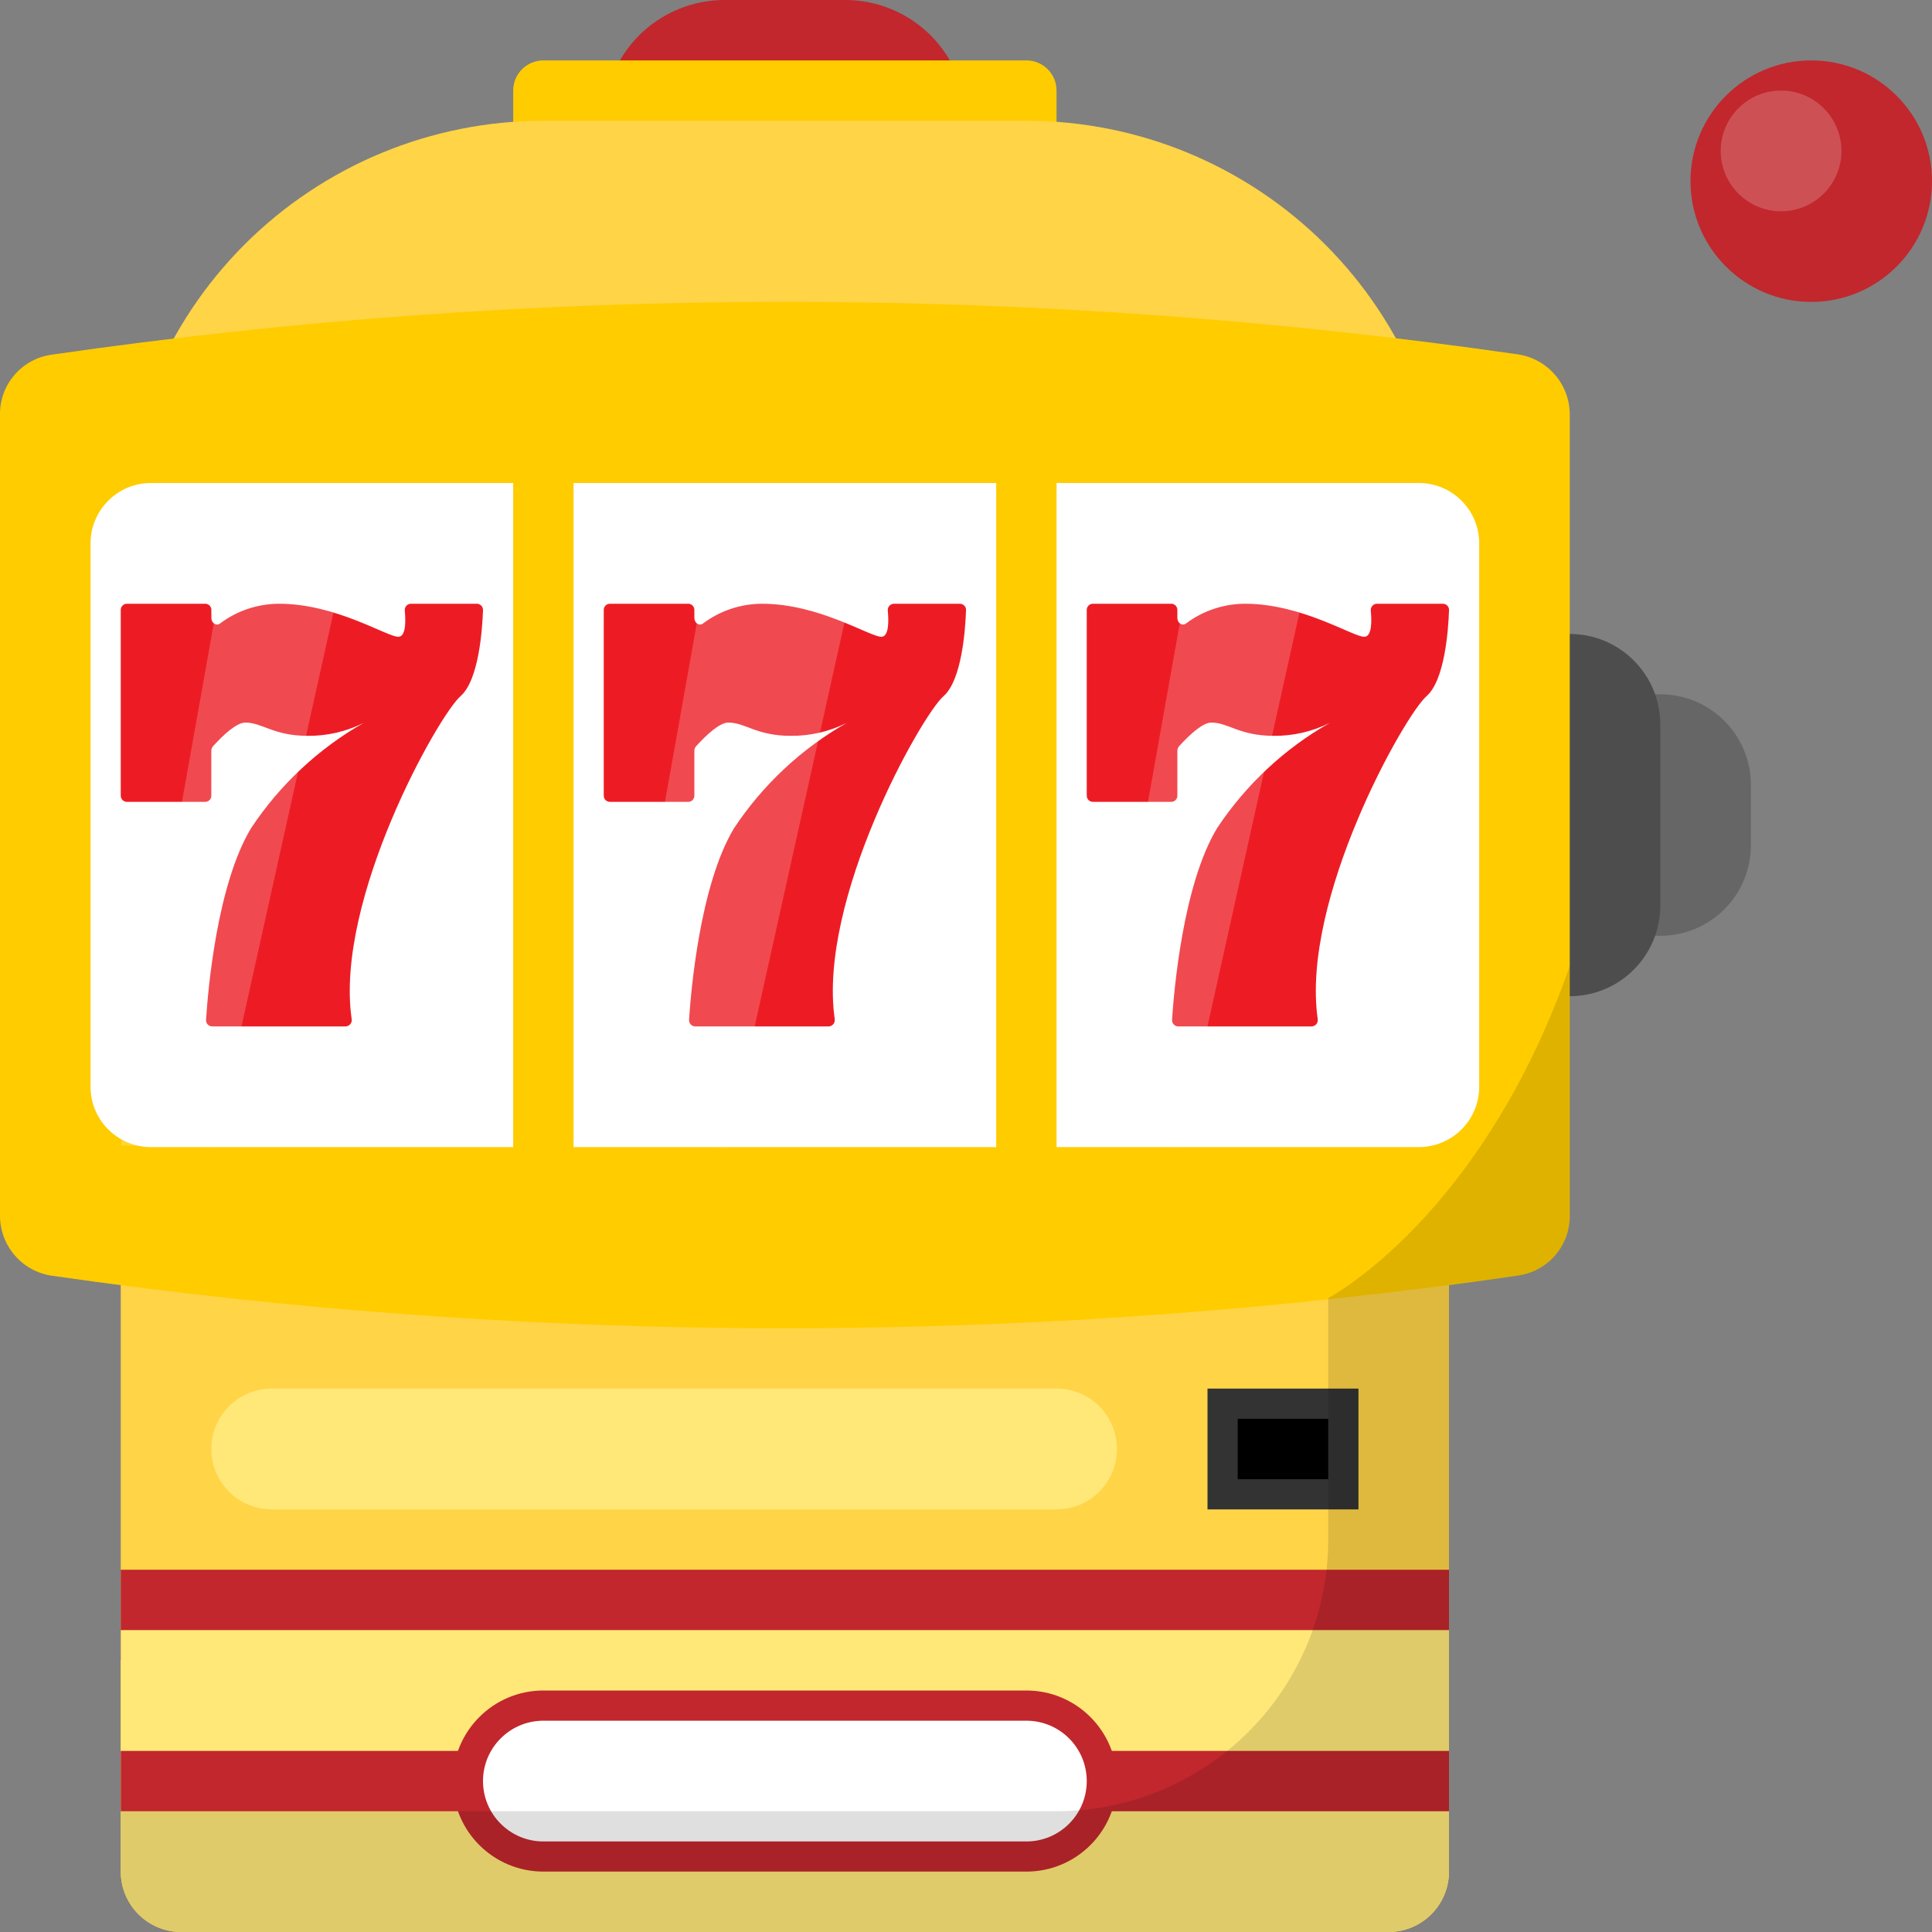 <svg xmlns="http://www.w3.org/2000/svg" width="30" height="30" viewBox="0 0 30 30" fill="none">
  <rect x="0" y="0" width="30" height="30" fill="#808080" stroke="none"/>
  <g clip-path="url(#clip0_327_4019)">
    <path d="M11.25 0H13.125C13.622 0 14.099 0.198 14.451 0.549C14.803 0.901 15 1.378 15 1.875H9.375C9.375 1.378 9.573 0.901 9.924 0.549C10.276 0.198 10.753 0 11.25 0Z" fill="#C1272D"/>
    <path d="M15.938 0.938H8.438C8.179 0.938 7.969 1.147 7.969 1.406V2.344C7.969 2.603 8.179 2.812 8.438 2.812H15.938C16.196 2.812 16.406 2.603 16.406 2.344V1.406C16.406 1.147 16.196 0.938 15.938 0.938Z" fill="#FFCC00"/>
    <path d="M22.5 8.438V29.062C22.499 29.311 22.4 29.549 22.225 29.725C22.049 29.9 21.811 29.999 21.562 30H2.812C2.564 29.999 2.326 29.9 2.15 29.725C1.975 29.549 1.876 29.311 1.875 29.062V8.438C1.875 6.697 2.567 5.028 3.797 3.797C5.028 2.567 6.697 1.875 8.438 1.875H15.938C17.678 1.875 19.347 2.567 20.578 3.797C21.808 5.028 22.5 6.697 22.5 8.438Z" fill="#FFD447"/>
    <path d="M24.375 10.781H25.781C26.154 10.781 26.512 10.929 26.776 11.193C27.039 11.457 27.188 11.815 27.188 12.188V13.125C27.188 13.498 27.039 13.856 26.776 14.119C26.512 14.383 26.154 14.531 25.781 14.531H24.375V10.781Z" fill="#666666"/>
    <path d="M22.969 9.844H24.375C24.748 9.844 25.106 9.992 25.369 10.256C25.633 10.519 25.781 10.877 25.781 11.25V14.062C25.781 14.435 25.633 14.793 25.369 15.057C25.106 15.321 24.748 15.469 24.375 15.469H22.969V9.844Z" fill="#4D4D4D"/>
    <path d="M28.125 4.688C29.16 4.688 30 3.848 30 2.812C30 1.777 29.16 0.938 28.125 0.938C27.09 0.938 26.25 1.777 26.25 2.812C26.25 3.848 27.09 4.688 28.125 4.688Z" fill="#C1272D"/>
    <path d="M1.875 24.375H22.5V25.781H1.875V24.375Z" fill="#C1272D"/>
    <path d="M1.875 25.312H22.5V29.062C22.5 29.311 22.401 29.55 22.225 29.725C22.05 29.901 21.811 30 21.562 30H2.812C2.564 30 2.325 29.901 2.15 29.725C1.974 29.55 1.875 29.311 1.875 29.062V25.312Z" fill="#FFE878"/>
    <path d="M1.875 27.188H22.5V28.125H1.875V27.188Z" fill="#C1272D"/>
    <path d="M15.938 26.25H8.438C7.661 26.25 7.031 26.88 7.031 27.656C7.031 28.433 7.661 29.062 8.438 29.062H15.938C16.714 29.062 17.344 28.433 17.344 27.656C17.344 26.88 16.714 26.25 15.938 26.25Z" fill="#C1272D"/>
    <path d="M15.938 26.719H8.438C7.92 26.719 7.5 27.139 7.5 27.656C7.5 28.174 7.92 28.594 8.438 28.594H15.938C16.455 28.594 16.875 28.174 16.875 27.656C16.875 27.139 16.455 26.719 15.938 26.719Z" fill="white"/>
    <path d="M16.406 21.562H4.219C3.701 21.562 3.281 21.982 3.281 22.5C3.281 23.018 3.701 23.438 4.219 23.438H16.406C16.924 23.438 17.344 23.018 17.344 22.5C17.344 21.982 16.924 21.562 16.406 21.562Z" fill="#FFE878"/>
    <path d="M18.75 21.562H21.094V23.438H18.75V21.562Z" fill="#333333"/>
    <path d="M19.219 22.031H20.625V22.969H19.219V22.031Z" fill="black"/>
    <path d="M24.375 6.436V18.881C24.376 19.105 24.296 19.322 24.149 19.492C24.003 19.662 23.8 19.773 23.578 19.805C22.655 19.941 21.684 20.062 20.677 20.17C17.857 20.473 15.023 20.624 12.188 20.625C8.378 20.625 4.573 20.352 0.802 19.809C0.578 19.776 0.375 19.663 0.228 19.492C0.081 19.32 -8.2769e-05 19.102 6.29744e-06 18.877V6.431C-0.001 6.207 0.079 5.99 0.226 5.821C0.372 5.651 0.575 5.54 0.797 5.508C8.35 4.416 16.02 4.414 23.573 5.503C23.797 5.537 24 5.65 24.147 5.821C24.294 5.992 24.375 6.21 24.375 6.436Z" fill="#FFCC00"/>
    <path d="M22.031 7.5H2.344C1.826 7.5 1.406 7.92 1.406 8.438V16.875C1.406 17.393 1.826 17.812 2.344 17.812H22.031C22.549 17.812 22.969 17.393 22.969 16.875V8.438C22.969 7.92 22.549 7.5 22.031 7.5Z" fill="white"/>
    <path d="M13.873 9.375C13.86 9.376 13.847 9.38 13.835 9.387C13.824 9.393 13.813 9.402 13.805 9.413C13.797 9.423 13.791 9.435 13.788 9.448C13.785 9.461 13.784 9.475 13.786 9.488C13.8 9.639 13.806 9.888 13.684 9.888C13.508 9.888 12.716 9.375 11.837 9.375C11.505 9.375 11.181 9.482 10.916 9.682C10.857 9.725 10.782 9.675 10.782 9.594V9.477C10.784 9.452 10.775 9.427 10.759 9.408C10.743 9.389 10.719 9.377 10.694 9.375H9.463C9.438 9.377 9.415 9.389 9.398 9.408C9.382 9.427 9.373 9.452 9.375 9.478V12.349C9.374 12.374 9.382 12.399 9.398 12.418C9.415 12.437 9.438 12.449 9.463 12.451H10.694C10.719 12.449 10.743 12.437 10.759 12.418C10.775 12.399 10.784 12.374 10.782 12.349V11.661C10.781 11.633 10.791 11.606 10.81 11.586C10.976 11.404 11.176 11.22 11.31 11.22C11.573 11.22 11.749 11.426 12.277 11.426C12.579 11.429 12.877 11.36 13.147 11.226C12.443 11.626 11.844 12.187 11.397 12.862C10.867 13.745 10.729 15.39 10.7 15.828C10.699 15.841 10.699 15.854 10.703 15.867C10.706 15.879 10.712 15.891 10.721 15.902C10.729 15.912 10.739 15.92 10.751 15.927C10.762 15.933 10.775 15.936 10.788 15.938H12.874C12.888 15.936 12.901 15.932 12.913 15.925C12.925 15.918 12.935 15.909 12.944 15.898C12.952 15.887 12.957 15.874 12.96 15.861C12.963 15.848 12.963 15.834 12.961 15.82C12.698 13.969 14.306 11.112 14.651 10.81C14.936 10.561 14.99 9.771 15 9.482C15.002 9.469 15 9.456 14.997 9.444C14.993 9.431 14.987 9.42 14.979 9.41C14.97 9.4 14.96 9.392 14.949 9.386C14.938 9.38 14.925 9.376 14.912 9.375H13.873ZM6.373 9.375C6.36 9.376 6.347 9.38 6.335 9.387C6.324 9.393 6.313 9.402 6.305 9.413C6.297 9.423 6.291 9.435 6.288 9.448C6.285 9.461 6.284 9.475 6.286 9.488C6.3 9.639 6.306 9.888 6.184 9.888C6.008 9.888 5.216 9.375 4.337 9.375C4.005 9.375 3.681 9.482 3.416 9.682C3.357 9.725 3.282 9.675 3.282 9.594V9.477C3.284 9.452 3.275 9.427 3.259 9.408C3.243 9.389 3.219 9.377 3.194 9.375H1.963C1.938 9.377 1.915 9.389 1.898 9.408C1.882 9.427 1.873 9.452 1.875 9.478V12.349C1.874 12.374 1.882 12.399 1.898 12.418C1.915 12.437 1.938 12.449 1.963 12.451H3.194C3.219 12.449 3.242 12.437 3.259 12.418C3.275 12.399 3.283 12.374 3.281 12.349V11.661C3.281 11.633 3.291 11.606 3.309 11.586C3.475 11.404 3.676 11.22 3.809 11.22C4.073 11.22 4.249 11.426 4.776 11.426C5.078 11.429 5.376 11.36 5.646 11.226C4.943 11.626 4.344 12.187 3.897 12.862C3.367 13.745 3.228 15.39 3.2 15.828C3.198 15.841 3.199 15.854 3.202 15.867C3.206 15.879 3.212 15.891 3.22 15.902C3.228 15.912 3.239 15.92 3.25 15.927C3.262 15.933 3.274 15.936 3.288 15.938H5.374C5.387 15.936 5.4 15.932 5.412 15.925C5.424 15.918 5.435 15.909 5.443 15.898C5.451 15.887 5.457 15.874 5.46 15.861C5.463 15.848 5.463 15.834 5.46 15.82C5.197 13.969 6.806 11.112 7.151 10.81C7.436 10.561 7.489 9.771 7.5 9.482C7.501 9.469 7.5 9.456 7.496 9.444C7.492 9.431 7.486 9.42 7.478 9.41C7.47 9.4 7.46 9.392 7.448 9.386C7.437 9.38 7.425 9.376 7.412 9.375H6.373ZM21.373 9.375C21.36 9.376 21.347 9.38 21.335 9.387C21.324 9.393 21.313 9.402 21.305 9.413C21.297 9.423 21.291 9.435 21.288 9.448C21.285 9.461 21.284 9.475 21.286 9.488C21.3 9.639 21.306 9.888 21.183 9.888C21.008 9.888 20.216 9.375 19.337 9.375C19.005 9.375 18.681 9.482 18.416 9.682C18.357 9.725 18.282 9.675 18.282 9.594V9.477C18.284 9.452 18.275 9.427 18.259 9.408C18.243 9.389 18.219 9.377 18.194 9.375H16.963C16.938 9.377 16.915 9.389 16.898 9.408C16.882 9.427 16.873 9.452 16.875 9.478V12.349C16.874 12.374 16.882 12.399 16.898 12.418C16.915 12.437 16.938 12.449 16.963 12.451H18.194C18.219 12.449 18.243 12.437 18.259 12.418C18.275 12.399 18.284 12.374 18.282 12.349V11.661C18.282 11.633 18.291 11.606 18.31 11.586C18.476 11.404 18.676 11.22 18.81 11.22C19.073 11.22 19.249 11.426 19.777 11.426C20.078 11.429 20.377 11.36 20.647 11.226C19.943 11.626 19.344 12.187 18.897 12.862C18.367 13.745 18.229 15.39 18.2 15.828C18.199 15.841 18.199 15.854 18.203 15.867C18.206 15.879 18.212 15.891 18.221 15.902C18.229 15.912 18.239 15.92 18.251 15.927C18.262 15.933 18.275 15.936 18.288 15.938H20.374C20.388 15.936 20.401 15.932 20.413 15.925C20.425 15.918 20.435 15.909 20.444 15.898C20.452 15.887 20.457 15.874 20.46 15.861C20.463 15.848 20.463 15.834 20.461 15.82C20.198 13.969 21.806 11.112 22.151 10.81C22.436 10.561 22.49 9.771 22.5 9.482C22.502 9.469 22.5 9.456 22.497 9.444C22.493 9.431 22.487 9.42 22.479 9.41C22.47 9.4 22.46 9.392 22.449 9.386C22.438 9.38 22.425 9.376 22.412 9.375H21.373Z" fill="#ED1C24"/>
    <path d="M7.969 6.562H8.906V18.75H7.969V6.562ZM15.469 7.031H16.406V19.219H15.469V7.031Z" fill="#FFCC00"/>
    <path d="M20.625 20.156V23.906C20.625 25.025 20.18 26.098 19.389 26.889C18.598 27.68 17.525 28.125 16.406 28.125H1.875V29.062C1.876 29.311 1.975 29.549 2.15 29.725C2.326 29.9 2.564 29.999 2.812 30H21.562C21.811 29.999 22.049 29.9 22.225 29.725C22.4 29.549 22.499 29.311 22.5 29.062V19.951C22.864 19.904 23.227 19.856 23.578 19.805C23.8 19.773 24.003 19.662 24.149 19.492C24.296 19.322 24.376 19.105 24.375 18.881V15C23.006 18.914 20.625 20.156 20.625 20.156Z" fill="black" fill-opacity="0.125"/>
    <path d="M27.656 3.281C28.174 3.281 28.594 2.862 28.594 2.344C28.594 1.826 28.174 1.406 27.656 1.406C27.139 1.406 26.719 1.826 26.719 2.344C26.719 2.862 27.139 3.281 27.656 3.281Z" fill="white" fill-opacity="0.19"/>
    <path d="M11.208 7.5H13.594L11.302 17.812L9.375 17.787L11.208 7.5ZM3.708 7.5H5.625L3.333 17.812L1.875 17.787L3.708 7.5ZM18.708 7.5H20.625L18.333 17.812L16.875 17.787L18.708 7.5Z" fill="white" fill-opacity="0.2"/>
  </g>
  <defs>
    <clipPath id="clip0_327_4019">
      <rect width="30" height="30" fill="white"/>
    </clipPath>
  </defs>
</svg>